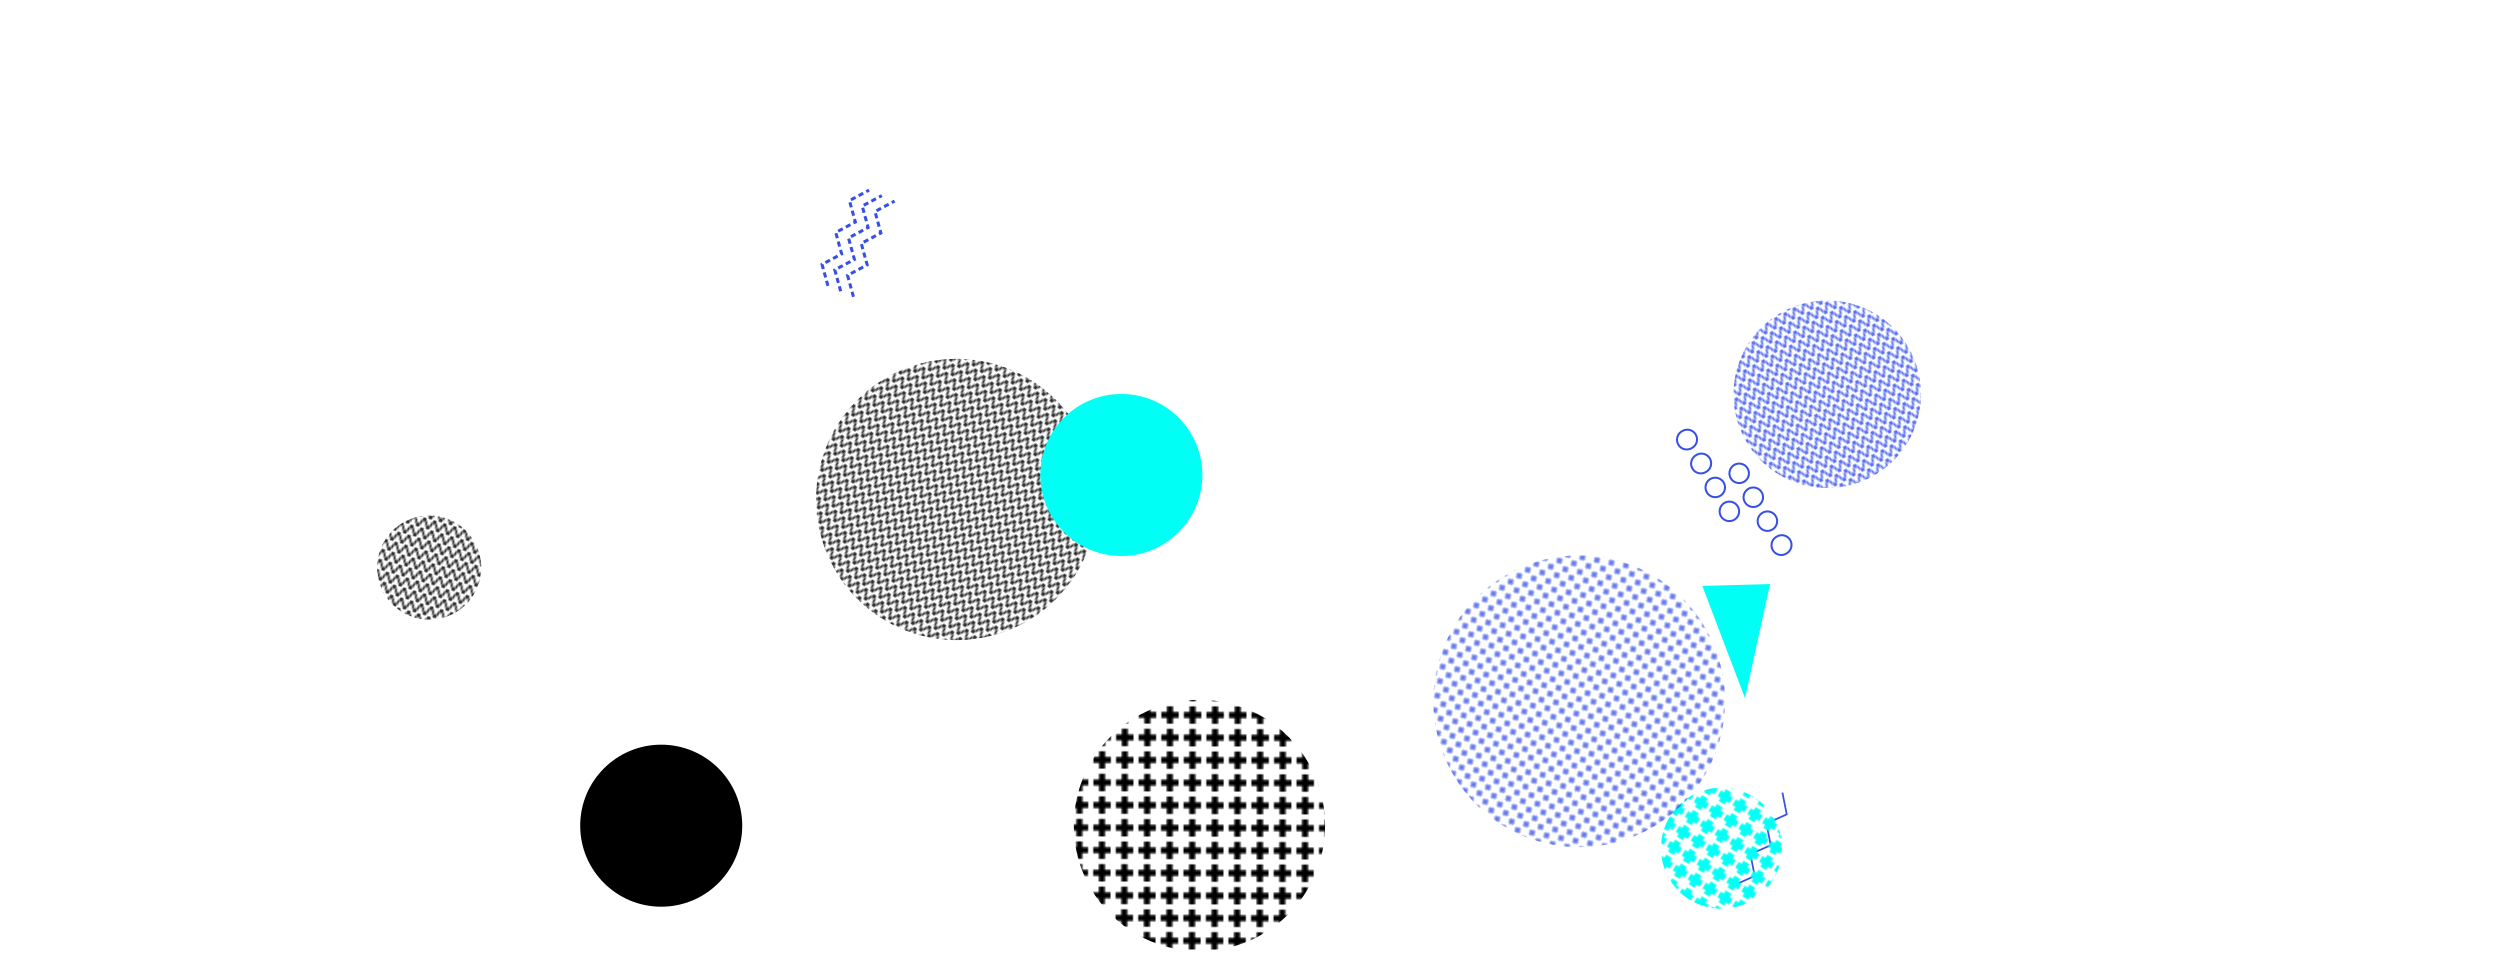 <svg xmlns="http://www.w3.org/2000/svg" version="1.1" xmlns:xlink="http://www.w3.org/1999/xlink" xmlns:svgjs="http://svgjs.dev/svgjs" width="1440" height="560" preserveAspectRatio="none" viewBox="0 0 1440 560"><g mask="url(&quot;#SvgjsMask1204&quot;)" fill="none"><path d="M1026.67 456.52L1029.16 469.08 1017.45 474.27 1019.93 486.83 1008.22 492.01 1010.71 504.57 999 509.76" stroke="rgba(53, 79, 231, 1)" stroke-width="1"></path><rect width="324" height="324" clip-path="url(&quot;#SvgjsClipPath1205&quot;)" x="389.04" y="125.7" fill="url(&quot;#SvgjsPattern1206&quot;)" transform="rotate(38.81, 551.04, 287.7)"></rect><rect width="120" height="120" clip-path="url(&quot;#SvgjsClipPath1207&quot;)" x="187.21" y="266.94" fill="url(&quot;#SvgjsPattern1208&quot;)" transform="rotate(16.13, 247.21, 326.94)"></rect><path d="M998.92 267.81a5.6 5.6 0 1 0 5.69 9.65 5.6 5.6 0 1 0-5.69-9.65zM1007.05 281.59a5.6 5.6 0 1 0 5.69 9.65 5.6 5.6 0 1 0-5.69-9.65zM1015.18 295.37a5.6 5.6 0 1 0 5.69 9.65 5.6 5.6 0 1 0-5.69-9.65zM1023.31 309.16a5.6 5.6 0 1 0 5.69 9.64 5.6 5.6 0 1 0-5.69-9.64zM968.88 248.38a5.6 5.6 0 1 0 5.69 9.64 5.6 5.6 0 1 0-5.69-9.64zM977.01 262.16a5.6 5.6 0 1 0 5.69 9.64 5.6 5.6 0 1 0-5.69-9.64zM985.14 275.94a5.6 5.6 0 1 0 5.69 9.65 5.6 5.6 0 1 0-5.69-9.65zM993.27 289.72a5.6 5.6 0 1 0 5.69 9.65 5.6 5.6 0 1 0-5.69-9.65z" stroke="rgba(53, 79, 231, 1)" stroke-width="1.16"></path><circle r="46.667" cx="380.86" cy="475.6" fill="rgba(0, 0, 0, 1)"></circle><rect width="216" height="216" clip-path="url(&quot;#SvgjsClipPath1209&quot;)" x="944.48" y="119.09" fill="url(&quot;#SvgjsPattern1210&quot;)" transform="rotate(331.82, 1052.48, 227.09)"></rect><path d="M1005.14 402.17 L1019.55 336.42L980.54 337.49z" fill="rgba(0, 255, 245, 1)"></path><rect width="139.44" height="139.44" clip-path="url(&quot;#SvgjsClipPath1211&quot;)" x="921.84" y="418.83" fill="url(&quot;#SvgjsPattern1212&quot;)" transform="rotate(211.07, 991.56, 488.55)"></rect><circle r="46.667" cx="645.9" cy="273.59" fill="rgba(0, 255, 245, 1)"></circle><rect width="336" height="336" clip-path="url(&quot;#SvgjsClipPath1213&quot;)" x="741.62" y="235.92" fill="url(&quot;#SvgjsPattern1214&quot;)" transform="rotate(145.37, 909.62, 403.92)"></rect><path d="M476.89 164.63L473.49 152.29 484.79 146.26 481.39 133.91 492.68 127.88 489.28 115.54 500.58 109.51M484.24 167.79L480.84 155.45 492.14 149.42 488.74 137.07 500.03 131.04 496.63 118.7 507.93 112.67M491.59 170.95L488.19 158.6 499.49 152.58 496.09 140.23 507.38 134.2 503.98 121.86 515.28 115.83" stroke="rgba(53, 79, 231, 1)" stroke-width="1.75" stroke-dasharray="3, 2"></path><rect width="289.44" height="289.44" clip-path="url(&quot;#SvgjsClipPath1215&quot;)" x="546.17" y="330.73" fill="url(&quot;#SvgjsPattern1216&quot;)" transform="rotate(180.16, 690.89, 475.45)"></rect></g><defs><mask id="SvgjsMask1204"><rect width="1440" height="560" fill="#ffffff"></rect></mask><pattern x="0" y="0" width="6" height="6" patternUnits="userSpaceOnUse" id="SvgjsPattern1206"><path d="M0 6L3 0L6 6" stroke="rgba(0, 0, 0, 1)" fill="none"></path></pattern><clipPath id="SvgjsClipPath1205"><circle r="81" cx="551.04" cy="287.7"></circle></clipPath><pattern x="0" y="0" width="6" height="6" patternUnits="userSpaceOnUse" id="SvgjsPattern1208"><path d="M0 6L3 0L6 6" stroke="rgba(0, 0, 0, 1)" fill="none"></path></pattern><clipPath id="SvgjsClipPath1207"><circle r="30" cx="247.21" cy="326.94"></circle></clipPath><pattern x="0" y="0" width="6" height="6" patternUnits="userSpaceOnUse" id="SvgjsPattern1210"><path d="M0 6L3 0L6 6" stroke="rgba(53, 79, 231, 1)" fill="none"></path></pattern><clipPath id="SvgjsClipPath1209"><circle r="54" cx="1052.48" cy="227.09"></circle></clipPath><pattern x="0" y="0" width="9.96" height="9.96" patternUnits="userSpaceOnUse" id="SvgjsPattern1212"><path d="M4.98 1L4.98 8.96M1 4.98L8.96 4.98" stroke="rgba(0, 255, 245, 1)" fill="none" stroke-width="3.77"></path></pattern><clipPath id="SvgjsClipPath1211"><circle r="34.86" cx="991.56" cy="488.55"></circle></clipPath><pattern x="0" y="0" width="6" height="6" patternUnits="userSpaceOnUse" id="SvgjsPattern1214"><path d="M3 1L3 5M1 3L5 3" stroke="rgba(53, 79, 231, 1)" fill="none" stroke-width="1"></path></pattern><clipPath id="SvgjsClipPath1213"><circle r="84" cx="909.62" cy="403.92"></circle></clipPath><pattern x="0" y="0" width="12.06" height="12.06" patternUnits="userSpaceOnUse" id="SvgjsPattern1216"><path d="M6.03 1L6.03 11.06M1 6.03L11.06 6.03" stroke="rgba(0, 0, 0, 1)" fill="none" stroke-width="3.42"></path></pattern><clipPath id="SvgjsClipPath1215"><circle r="72.36" cx="690.89" cy="475.45"></circle></clipPath></defs></svg>